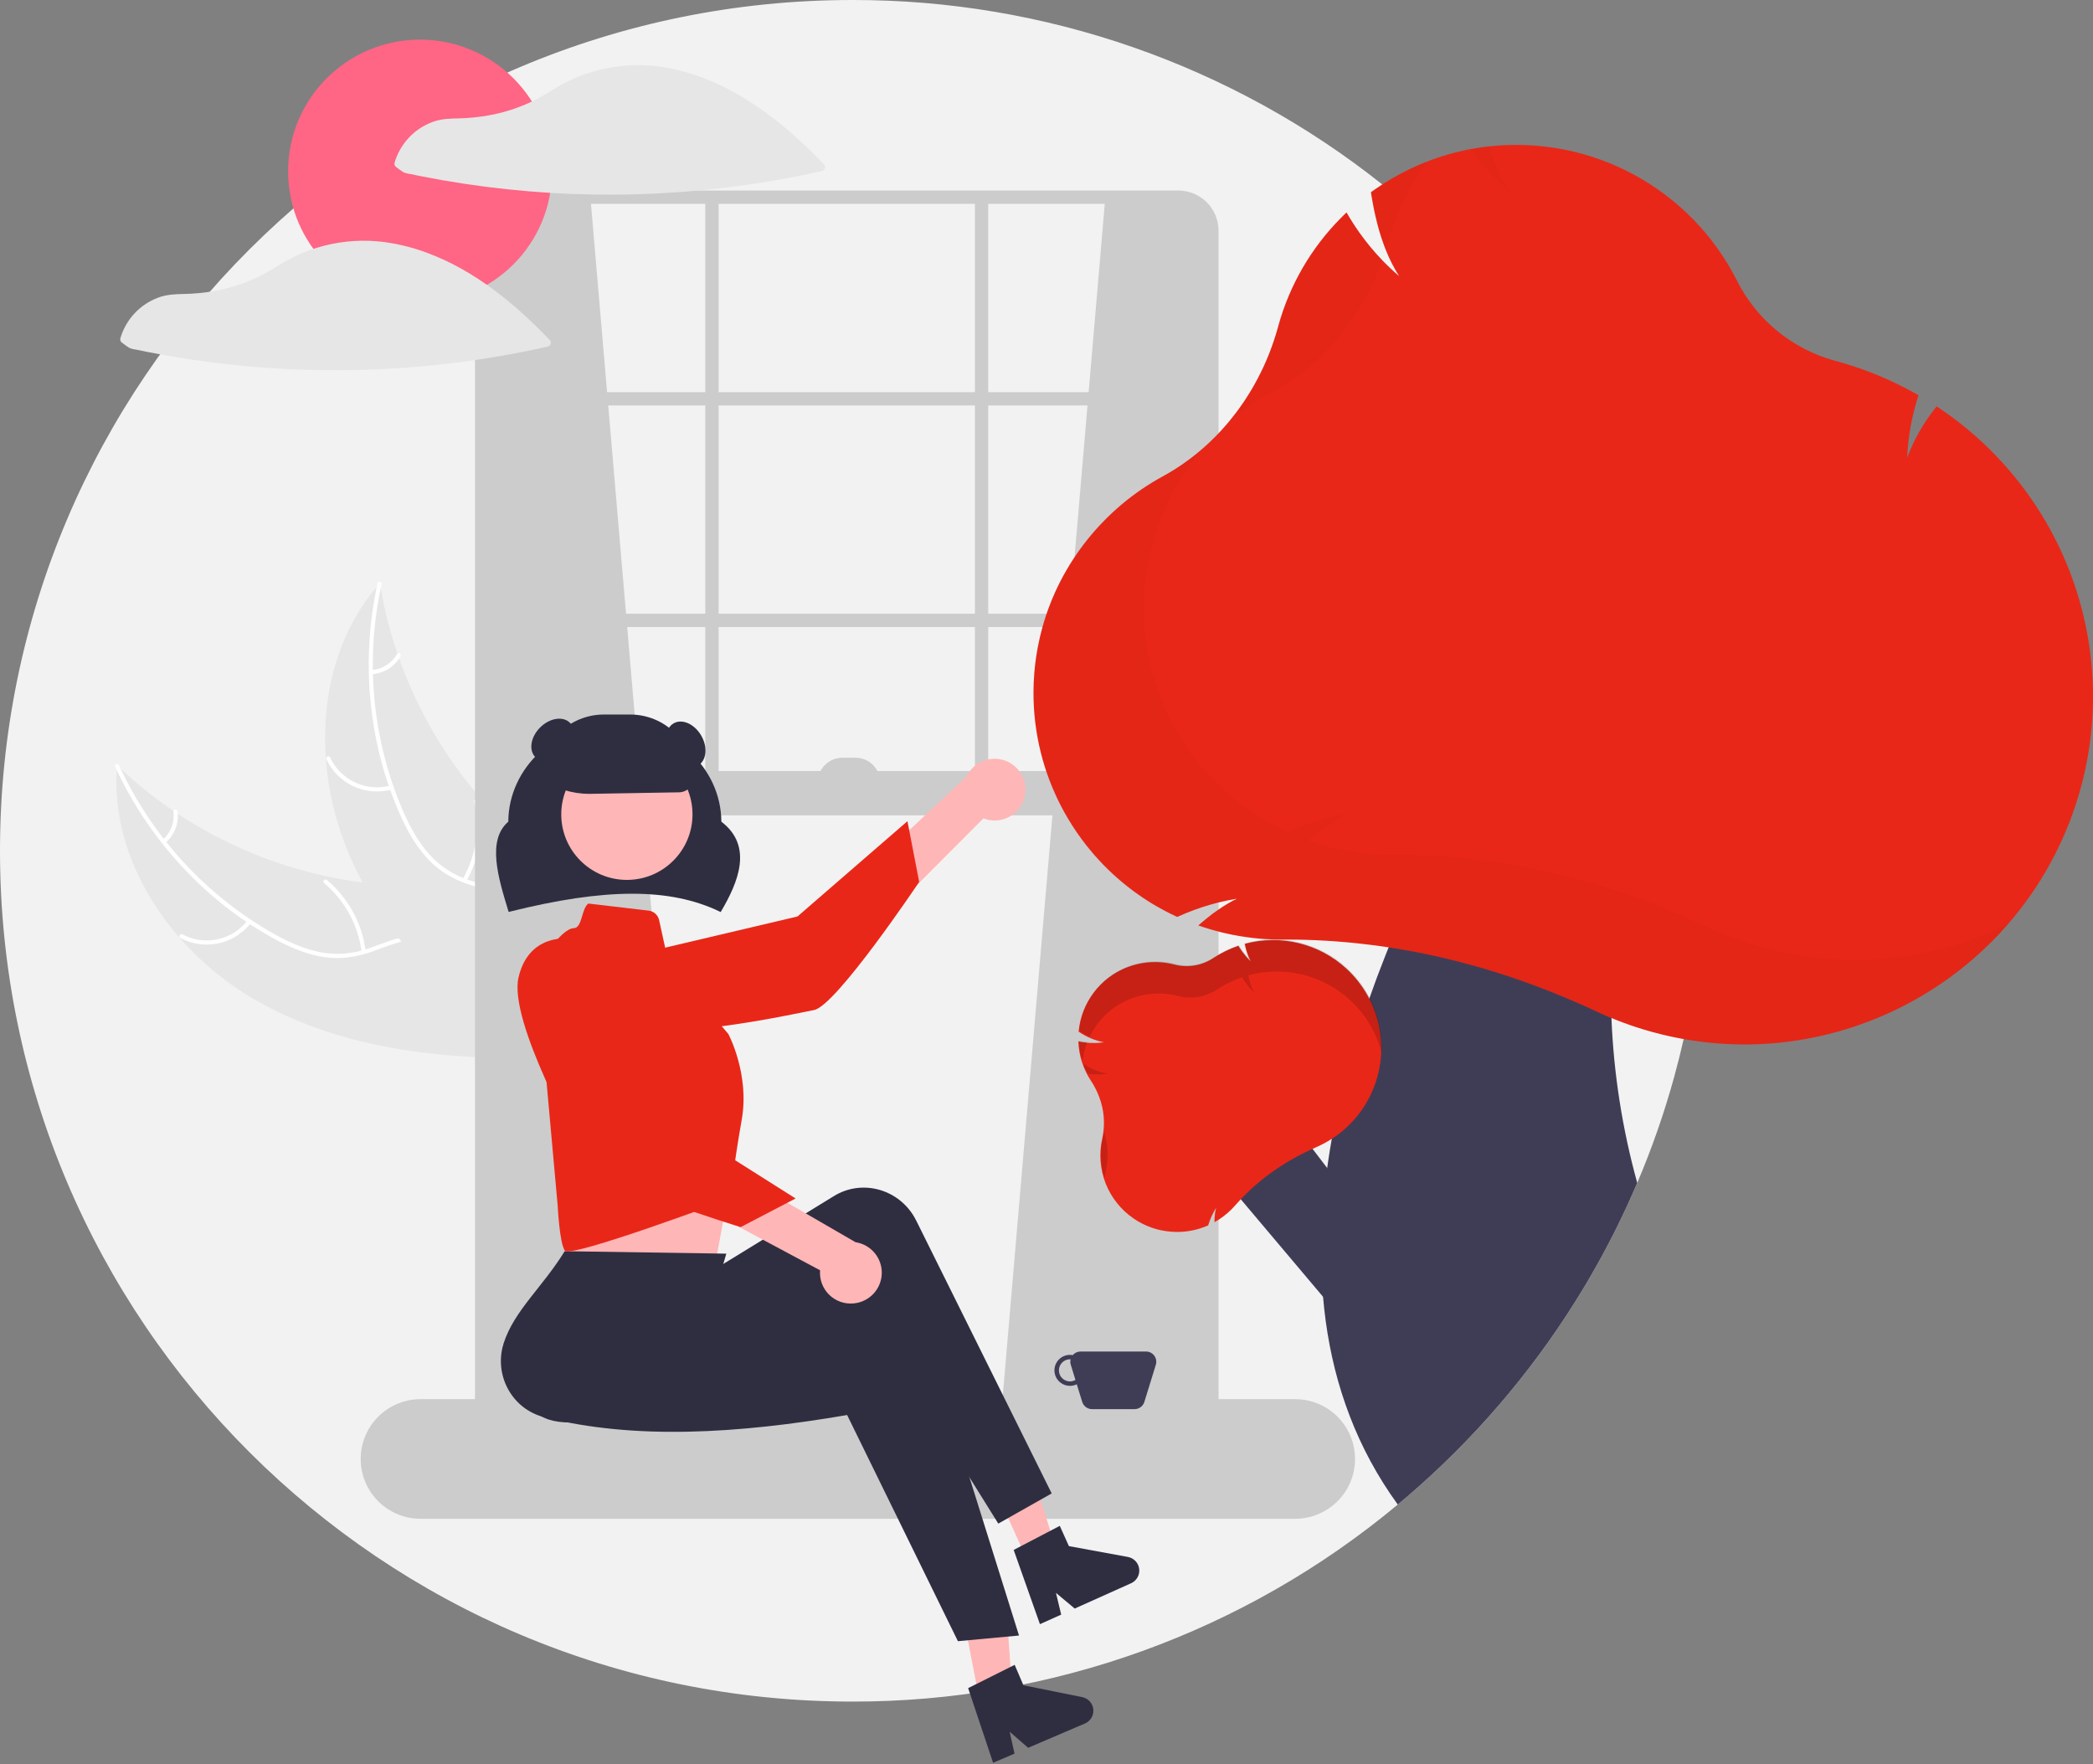 <svg width="242" height="204" viewBox="0 0 242 204" fill="none" xmlns="http://www.w3.org/2000/svg">
<rect x="0" y="0" width="242" height="204" fill="#808080" stroke="none"/>
<path d="M197.094 98.37C197.094 101.234 196.974 104.069 196.732 106.875C196.543 109.065 196.283 111.236 195.955 113.387C195.606 115.664 195.178 117.914 194.672 120.137V120.139C194.341 121.602 193.977 123.053 193.581 124.492C192.432 128.675 191.003 132.776 189.303 136.768C188.933 137.636 188.552 138.498 188.158 139.355C186.669 142.598 185.002 145.758 183.164 148.818C178.01 157.412 171.576 165.173 164.084 171.835C163.273 172.555 162.451 173.263 161.617 173.958C143.927 188.71 121.598 196.775 98.547 196.74C44.12 196.74 0 152.699 0 98.37C0 44.041 44.12 0 98.547 0C120.805 -0.035 142.413 7.485 159.824 21.326C160.64 21.972 161.445 22.632 162.241 23.307C166.123 26.593 169.747 30.173 173.079 34.015H173.081C188.601 51.872 197.129 74.729 197.094 98.37Z" fill="#F2F2F2"/>
<path d="M29.091 115.362C19.703 109.785 12.617 99.362 13.537 88.495C22.12 96.695 33.332 101.6 45.189 102.343C49.763 102.612 54.878 102.437 58.245 105.539C60.34 107.469 61.315 110.375 61.475 113.216C61.635 116.058 61.064 118.884 60.497 121.673L60.692 122.356C49.768 122.397 38.479 120.939 29.091 115.362Z" fill="#E6E6E6"/>
<path d="M13.767 88.484C17.528 96.692 23.785 103.508 31.648 107.965C33.339 108.91 35.136 109.721 37.046 110.097C38.91 110.45 40.835 110.298 42.621 109.656C44.298 109.092 45.948 108.321 47.733 108.173C49.614 108.017 51.356 108.742 52.725 110.011C54.4 111.564 55.415 113.625 56.338 115.675C57.363 117.951 58.392 120.331 60.357 121.967C60.595 122.166 60.273 122.523 60.035 122.325C56.616 119.477 56.058 114.708 53.325 111.355C52.05 109.79 50.294 108.599 48.209 108.63C46.386 108.658 44.684 109.452 42.991 110.038C41.213 110.654 39.432 110.943 37.556 110.672C35.636 110.395 33.803 109.652 32.096 108.755C28.24 106.691 24.732 104.035 21.703 100.884C18.225 97.307 15.386 93.163 13.308 88.63C13.18 88.35 13.639 88.205 13.767 88.484H13.767Z" fill="white"/>
<path d="M29.032 106.679C28.104 107.895 26.773 108.741 25.277 109.068C23.782 109.394 22.218 109.179 20.867 108.461C20.594 108.315 20.808 107.885 21.082 108.031C22.339 108.702 23.795 108.902 25.188 108.595C26.58 108.288 27.816 107.495 28.674 106.358C28.86 106.111 29.218 106.434 29.032 106.679L29.032 106.679Z" fill="white"/>
<path d="M41.809 110.054C41.418 106.955 39.871 104.116 37.477 102.104C37.239 101.905 37.562 101.547 37.799 101.746C40.286 103.845 41.89 106.802 42.289 110.029C42.327 110.336 41.846 110.36 41.809 110.054V110.054Z" fill="white"/>
<path d="M18.822 97.082C19.279 96.687 19.631 96.184 19.846 95.619C20.06 95.054 20.131 94.445 20.051 93.846C20.009 93.54 20.49 93.516 20.532 93.821C20.617 94.483 20.538 95.155 20.302 95.78C20.067 96.404 19.681 96.962 19.18 97.403C19.136 97.449 19.077 97.476 19.014 97.48C18.951 97.483 18.888 97.462 18.84 97.422C18.793 97.379 18.765 97.319 18.761 97.256C18.758 97.192 18.78 97.13 18.822 97.082V97.082Z" fill="white"/>
<path d="M43.925 67.444C43.957 67.635 43.989 67.826 44.024 68.019C44.461 70.583 45.106 73.108 45.953 75.568C46.015 75.759 46.081 75.952 46.149 76.141C48.252 82.047 51.436 87.511 55.538 92.257C57.172 94.143 58.947 95.903 60.848 97.521C63.474 99.756 66.5 101.97 68.184 104.855C68.363 105.154 68.523 105.463 68.664 105.782L61.513 122.065C61.478 122.094 61.447 122.125 61.412 122.154L61.156 122.817C61.052 122.741 60.946 122.659 60.842 122.582C60.782 122.538 60.723 122.49 60.662 122.446C60.622 122.416 60.583 122.385 60.545 122.359C60.532 122.349 60.519 122.339 60.509 122.33C60.471 122.305 60.439 122.278 60.405 122.254C59.811 121.799 59.218 121.339 58.628 120.874C58.625 120.872 58.625 120.872 58.622 120.867C54.135 117.314 49.906 113.355 46.413 108.881C46.308 108.747 46.199 108.61 46.098 108.468C44.534 106.443 43.14 104.294 41.927 102.042C41.267 100.806 40.67 99.538 40.139 98.243C38.772 94.893 37.942 91.349 37.678 87.741C37.154 80.549 38.94 73.27 43.568 67.854C43.686 67.716 43.803 67.581 43.925 67.444Z" fill="#E6E6E6"/>
<path d="M44.115 67.571C42.168 76.385 43.052 85.588 46.643 93.873C47.423 95.643 48.368 97.371 49.666 98.819C50.942 100.221 52.571 101.256 54.383 101.817C56.063 102.374 57.845 102.75 59.36 103.705C60.956 104.711 61.91 106.337 62.237 108.173C62.638 110.419 62.206 112.675 61.706 114.866C61.152 117.3 60.537 119.818 61.119 122.306C61.19 122.607 60.717 122.699 60.647 122.398C59.634 118.07 62.065 113.926 61.906 109.606C61.831 107.59 61.148 105.585 59.464 104.356C57.992 103.282 56.154 102.893 54.449 102.344C52.658 101.767 51.062 100.928 49.727 99.584C48.361 98.209 47.346 96.514 46.524 94.772C44.689 90.807 43.491 86.578 42.972 82.242C42.353 77.296 42.586 72.28 43.661 67.412C43.727 67.111 44.182 67.272 44.115 67.571Z" fill="white"/>
<path d="M45.33 91.273C43.856 91.686 42.283 91.562 40.891 90.924C39.5 90.285 38.382 89.174 37.736 87.789C37.606 87.508 38.037 87.293 38.167 87.575C38.766 88.866 39.808 89.901 41.105 90.492C42.401 91.084 43.867 91.194 45.238 90.801C45.536 90.716 45.626 91.189 45.33 91.273H45.33Z" fill="white"/>
<path d="M53.495 101.647C55.053 98.937 55.53 95.741 54.832 92.695C54.762 92.394 55.235 92.302 55.304 92.603C56.025 95.774 55.522 99.099 53.894 101.915C53.739 102.184 53.34 101.914 53.495 101.647Z" fill="white"/>
<path d="M42.966 77.474C43.57 77.433 44.154 77.243 44.666 76.921C45.178 76.599 45.602 76.155 45.9 75.629C46.051 75.359 46.45 75.63 46.299 75.898C45.967 76.478 45.499 76.967 44.934 77.324C44.369 77.681 43.725 77.895 43.059 77.946C42.996 77.956 42.932 77.942 42.88 77.907C42.827 77.872 42.79 77.818 42.776 77.756C42.764 77.694 42.778 77.629 42.813 77.576C42.849 77.524 42.904 77.487 42.966 77.475V77.474Z" fill="white"/>
<path d="M68.264 22.8L80.326 163.743L56.203 165.554V24.593C59.077 22.694 63.203 22.397 68.264 22.8Z" fill="#CCCCCC"/>
<path d="M127.803 22.8L115.741 163.743L139.865 165.554V24.593C136.99 22.694 132.864 22.397 127.803 22.8Z" fill="#CCCCCC"/>
<path d="M136.253 171.379H59.558C58.328 171.378 57.149 170.89 56.28 170.021C55.41 169.153 54.921 167.976 54.919 166.749V26.662C54.921 25.434 55.41 24.257 56.28 23.389C57.149 22.521 58.328 22.033 59.558 22.031H136.253C137.483 22.033 138.662 22.521 139.531 23.389C140.401 24.257 140.89 25.434 140.892 26.662V166.749C140.89 167.976 140.401 169.153 139.531 170.021C138.662 170.89 137.483 171.378 136.253 171.379ZM59.558 23.568C58.736 23.569 57.949 23.895 57.368 24.475C56.787 25.055 56.46 25.841 56.459 26.662V166.749C56.46 167.569 56.787 168.355 57.368 168.935C57.949 169.515 58.736 169.841 59.558 169.842H136.253C137.075 169.841 137.862 169.515 138.443 168.935C139.024 168.355 139.351 167.569 139.352 166.749V26.662C139.351 25.841 139.024 25.055 138.443 24.475C137.862 23.895 137.075 23.569 136.253 23.568L59.558 23.568Z" fill="#CCCCCC"/>
<path d="M140.122 45.343H55.69V46.88H140.122V45.343Z" fill="#CCCCCC"/>
<path d="M140.122 70.96H55.69V72.497H140.122V70.96Z" fill="#CCCCCC"/>
<path d="M83.089 22.8H81.549V92.735H83.089V22.8Z" fill="#CCCCCC"/>
<path d="M114.262 22.8H112.723V92.735H114.262V22.8Z" fill="#CCCCCC"/>
<path d="M149.745 175.606H48.632C46.794 175.606 45.032 174.877 43.732 173.58C42.433 172.283 41.703 170.524 41.703 168.69C41.703 166.855 42.433 165.096 43.732 163.799C45.032 162.502 46.794 161.773 48.632 161.773H149.745C151.583 161.773 153.345 162.502 154.645 163.799C155.944 165.096 156.674 166.855 156.674 168.69C156.674 170.524 155.944 172.283 154.645 173.58C153.345 174.877 151.583 175.606 149.745 175.606Z" fill="#CCCCCC"/>
<path d="M140.122 89.148H56.203V94.272H140.122V89.148Z" fill="#CCCCCC"/>
<path d="M83.328 105.454L83.221 105.402C77.501 102.644 70.009 102.646 58.93 105.411L58.812 105.441L58.776 105.324C57.604 101.488 56.277 97.144 58.771 95.006C58.806 88.734 64.318 83.64 71.088 83.64C77.857 83.64 83.368 88.731 83.405 95.002C87.115 97.834 85.347 102.018 83.388 105.352L83.328 105.454Z" fill="#2F2E41"/>
<path d="M118.489 92.022C118.387 92.531 118.174 93.01 117.865 93.428C117.557 93.845 117.161 94.189 116.704 94.437C116.248 94.685 115.743 94.83 115.225 94.862C114.706 94.894 114.187 94.812 113.704 94.622L93.487 114.902L91.683 108.605L111.762 89.772C112.136 88.983 112.787 88.358 113.591 88.016C114.396 87.673 115.298 87.637 116.127 87.915C116.956 88.192 117.655 88.763 118.09 89.521C118.525 90.278 118.667 91.168 118.489 92.022L118.489 92.022Z" fill="#FFB6B6"/>
<path d="M68.523 111.546C68.523 111.546 66.689 115.695 71.215 118.253C75.74 120.812 91.559 117.277 94.125 116.783C96.692 116.29 106.278 101.97 106.278 101.97L104.923 94.947L92.209 105.963L68.523 111.546Z" fill="#E92718"/>
<path d="M65.185 134.491L65.441 139.358C65.441 139.358 64.684 143.669 65.307 144.6C65.925 145.526 82.796 145.642 82.796 145.642C82.796 145.642 83.911 139.644 84.871 134.393L65.185 134.491Z" fill="#FFB6B6"/>
<path d="M113.692 198.846L117.22 198.135L116.21 183.914L111.004 184.964L113.692 198.846Z" fill="#FFB6B6"/>
<path d="M118.744 180.34L122.023 178.868L117.77 165.261L112.93 167.434L118.744 180.34Z" fill="#FFB6B6"/>
<path d="M121.6 172.673L115.426 176.162L100.2 151.739C89.511 158.927 79.058 162.37 68.521 164.206C64.958 164.84 61.326 164.519 60.642 160.899C60.61 160.73 60.584 160.56 60.566 160.389C60.145 156.435 65.072 151.368 65.698 146.531L79.181 145.723L80.844 147.851L96.438 138.281C99.573 136.357 103.698 137.398 105.65 140.606C105.753 140.775 105.848 140.949 105.937 141.127L121.6 172.673Z" fill="#2F2E41"/>
<path d="M117.822 189.103L110.757 189.758L97.948 163.608C85.245 165.789 73.262 166.487 62.897 163.849C59.388 162.969 57.242 159.351 58.105 155.77C58.146 155.603 58.193 155.437 58.245 155.273C59.486 151.495 62.733 148.822 65.291 144.667L83.979 144.95L81.891 152.139L100.045 149.794C103.696 149.323 107.03 151.96 107.492 155.686C107.516 155.882 107.532 156.08 107.54 156.278L117.822 189.103Z" fill="#2F2E41"/>
<path d="M72.482 101.736C76.672 101.736 80.07 98.344 80.07 94.161C80.07 89.978 76.672 86.587 72.482 86.587C68.291 86.587 64.894 89.978 64.894 94.161C64.894 98.344 68.291 101.736 72.482 101.736Z" fill="#FFB6B6"/>
<path d="M68.034 104.47L74.991 105.287C75.284 105.322 75.56 105.447 75.779 105.645C75.998 105.843 76.149 106.104 76.212 106.392L77.319 111.446L84.216 119.554C84.216 119.554 86.693 124.19 85.764 129.444C84.835 134.697 84.427 138.601 84.427 138.601C84.427 138.601 65.925 145.526 65.306 144.599C64.686 143.672 64.486 139.46 64.486 139.46L62.009 111.955C62.009 111.955 64.795 107.32 66.343 107.32C67.342 107.286 67.214 105.042 68.034 104.47Z" fill="#E92718"/>
<path d="M84.615 140.292C85.591 140.292 86.382 139.345 86.382 138.176C86.382 137.007 85.591 136.06 84.615 136.06C83.64 136.06 82.849 137.007 82.849 138.176C82.849 139.345 83.64 140.292 84.615 140.292Z" fill="#6C63FF"/>
<path d="M111.941 195.184L117.319 192.494L118.332 194.855L125.132 196.227C125.468 196.294 125.773 196.467 126.004 196.721C126.234 196.974 126.377 197.294 126.412 197.634C126.448 197.974 126.373 198.317 126.199 198.612C126.025 198.907 125.762 199.138 125.447 199.273L118.877 202.084L116.742 200.234L117.302 202.758L114.825 203.818L111.941 195.184Z" fill="#2F2E41"/>
<path d="M117.206 179.207L122.535 176.423L123.59 178.765L130.413 180.018C130.75 180.08 131.058 180.247 131.293 180.497C131.528 180.746 131.676 181.063 131.717 181.403C131.759 181.742 131.69 182.086 131.521 182.384C131.353 182.682 131.094 182.918 130.781 183.058L124.262 185.984L122.094 184.172L122.699 186.686L120.241 187.789L117.206 179.207Z" fill="#2F2E41"/>
<path d="M68.146 91.786C66.141 91.789 64.185 91.173 62.545 90.022L62.49 89.984V89.917C62.492 87.981 63.264 86.126 64.635 84.757C66.006 83.388 67.865 82.618 69.804 82.616H72.884C74.823 82.618 76.682 83.388 78.053 84.757C79.424 86.126 80.196 87.981 80.198 89.917C80.196 90.36 80.021 90.785 79.71 91.101C79.398 91.416 78.976 91.599 78.532 91.609L68.319 91.784C68.262 91.785 68.204 91.786 68.146 91.786Z" fill="#2F2E41"/>
<path d="M80.711 88.514C81.693 87.949 81.857 86.397 81.078 85.049C80.298 83.702 78.87 83.068 77.888 83.634C76.906 84.2 76.742 85.751 77.522 87.099C78.301 88.447 79.729 89.08 80.711 88.514Z" fill="#2F2E41"/>
<path d="M65.353 87.011C66.456 85.91 66.699 84.37 65.898 83.569C65.096 82.769 63.552 83.012 62.45 84.113C61.347 85.213 61.104 86.754 61.905 87.554C62.707 88.355 64.251 88.111 65.353 87.011Z" fill="#2F2E41"/>
<path d="M132.51 156.265H124.936C124.765 156.265 124.596 156.302 124.441 156.373C124.286 156.445 124.148 156.549 124.038 156.679C123.758 156.628 123.471 156.644 123.199 156.725C122.927 156.806 122.678 156.951 122.472 157.147C122.267 157.342 122.111 157.584 122.017 157.852C121.924 158.119 121.895 158.405 121.934 158.686C121.972 158.967 122.077 159.235 122.239 159.468C122.402 159.7 122.617 159.891 122.868 160.025C123.118 160.158 123.397 160.23 123.681 160.236C123.965 160.241 124.246 160.178 124.501 160.054L125.129 162.092C125.204 162.333 125.354 162.544 125.557 162.695C125.761 162.845 126.007 162.926 126.261 162.926H131.185C131.438 162.926 131.684 162.845 131.888 162.694C132.091 162.544 132.241 162.333 132.316 162.092L133.641 157.794C133.695 157.617 133.707 157.43 133.676 157.248C133.645 157.066 133.572 156.893 133.462 156.745C133.352 156.596 133.208 156.475 133.043 156.392C132.877 156.309 132.695 156.265 132.51 156.265ZM123.718 159.723C123.378 159.723 123.052 159.588 122.811 159.348C122.57 159.108 122.435 158.782 122.435 158.443C122.435 158.103 122.57 157.777 122.811 157.537C123.052 157.297 123.378 157.162 123.718 157.162C123.742 157.162 123.764 157.167 123.787 157.169C123.736 157.375 123.742 157.591 123.805 157.794L124.347 159.552C124.156 159.663 123.939 159.722 123.718 159.723Z" fill="#3F3D56"/>
<path d="M98.689 150.704C98.172 150.752 97.65 150.686 97.161 150.511C96.672 150.336 96.228 150.056 95.859 149.69C95.49 149.325 95.207 148.884 95.027 148.397C94.848 147.911 94.778 147.391 94.821 146.874L69.559 133.361L75.084 129.829L98.918 143.626C99.783 143.757 100.569 144.2 101.129 144.871C101.688 145.542 101.981 146.394 101.953 147.267C101.925 148.139 101.577 148.971 100.975 149.605C100.374 150.238 99.56 150.629 98.689 150.704Z" fill="#FFB6B6"/>
<path d="M65.617 108.527C65.617 108.527 61.109 107.963 59.952 113.025C58.795 118.087 66.726 132.199 67.936 134.511C69.146 136.824 85.639 141.882 85.639 141.882L91.99 138.571L77.77 129.575L65.617 108.527Z" fill="#E92718"/>
<path d="M97.392 87.611H98.932C99.681 87.611 100.399 87.908 100.928 88.436C101.458 88.965 101.755 89.681 101.755 90.429H94.569C94.569 89.681 94.867 88.965 95.396 88.436C95.926 87.908 96.644 87.611 97.392 87.611Z" fill="#CCCCCC"/>
<path d="M48.566 35.036C56.991 35.036 63.821 28.218 63.821 19.809C63.821 11.399 56.991 4.581 48.566 4.581C40.141 4.581 33.311 11.399 33.311 19.809C33.311 28.218 40.141 35.036 48.566 35.036Z" fill="#FF6584"/>
<path d="M95.272 19.015C91.235 14.788 86.546 10.931 80.996 8.893C79.45 8.323 77.846 7.921 76.214 7.694C76.201 7.692 76.188 7.694 76.175 7.693C76.149 7.687 76.122 7.681 76.095 7.678C73.812 7.387 71.494 7.527 69.263 8.089C68.171 8.363 67.107 8.733 66.081 9.195C65.053 9.697 64.056 10.261 63.096 10.884C61.066 12.097 58.831 12.93 56.5 13.34C55.331 13.551 54.146 13.667 52.958 13.688C51.926 13.708 50.954 13.744 49.977 14.116C48.934 14.507 47.996 15.137 47.24 15.955C46.484 16.772 45.929 17.755 45.621 18.824C45.597 18.92 45.604 19.02 45.641 19.111C45.678 19.202 45.743 19.279 45.827 19.33C46.091 19.519 46.349 19.733 46.626 19.902C46.873 20.015 47.137 20.087 47.407 20.114C47.849 20.207 48.291 20.298 48.733 20.385C50.364 20.708 52.001 20.993 53.645 21.241C56.971 21.744 60.315 22.098 63.678 22.304C70.413 22.711 77.172 22.508 83.871 21.698C87.636 21.243 91.375 20.597 95.074 19.764C95.149 19.742 95.217 19.701 95.272 19.645C95.326 19.589 95.365 19.52 95.385 19.445C95.405 19.37 95.405 19.291 95.385 19.215C95.365 19.14 95.326 19.071 95.272 19.015Z" fill="#E6E6E6"/>
<path d="M49.289 29.196C47.743 28.626 46.14 28.224 44.507 27.997C44.494 27.995 44.482 27.997 44.469 27.996C44.442 27.989 44.415 27.984 44.388 27.981C42.105 27.69 39.788 27.83 37.556 28.392C36.465 28.666 35.4 29.036 34.375 29.498C33.346 30 32.349 30.563 31.39 31.187C29.36 32.4 27.124 33.233 24.794 33.643C23.624 33.854 22.439 33.97 21.251 33.99C20.22 34.011 19.248 34.047 18.271 34.419C17.227 34.81 16.29 35.44 15.533 36.258C14.777 37.075 14.223 38.058 13.914 39.127C13.89 39.223 13.898 39.323 13.935 39.414C13.972 39.505 14.037 39.582 14.12 39.633C14.385 39.822 14.642 40.036 14.92 40.205C15.167 40.318 15.431 40.389 15.701 40.417C16.142 40.51 16.584 40.601 17.027 40.688C18.657 41.011 20.294 41.296 21.938 41.544C25.264 42.047 28.609 42.401 31.971 42.607C38.707 43.014 45.465 42.811 52.164 42.001C55.929 41.546 59.668 40.9 63.368 40.066C63.443 40.045 63.511 40.004 63.565 39.948C63.619 39.892 63.658 39.823 63.678 39.748C63.698 39.673 63.698 39.594 63.679 39.518C63.659 39.443 63.62 39.374 63.566 39.318C59.528 35.09 54.84 31.234 49.289 29.196Z" fill="#E6E6E6"/>
<path d="M159.298 142.713L147.566 127.33L138.31 132.554L157.925 155.805L159.298 142.713Z" fill="#3F3D56"/>
<path d="M186.321 117.706C186.581 124.153 187.582 130.549 189.303 136.768C188.933 137.636 188.552 138.499 188.158 139.355C186.669 142.599 185.002 145.758 183.164 148.818C178.01 157.412 171.576 165.173 164.083 171.835C163.272 172.555 162.45 173.263 161.617 173.959C156.867 167.421 154.303 160.207 153.289 152.784C153.161 151.841 153.056 150.888 152.976 149.94V149.935C152.782 147.631 152.719 145.319 152.789 143.008C152.791 142.824 152.797 142.637 152.804 142.45C152.894 139.98 153.117 137.505 153.454 135.054V135.051C153.492 134.77 153.531 134.488 153.574 134.206C153.697 133.361 153.836 132.515 153.987 131.675C154.869 126.829 156.098 122.053 157.667 117.383V117.381C157.711 117.245 157.755 117.112 157.804 116.978C157.973 116.471 158.145 115.969 158.322 115.467C158.333 115.428 158.347 115.389 158.363 115.352C158.591 114.696 158.825 114.045 159.064 113.4C159.128 113.22 159.194 113.041 159.264 112.862C159.533 112.142 159.808 111.427 160.088 110.723C160.175 110.497 160.265 110.272 160.354 110.049C160.424 109.877 160.49 109.706 160.562 109.537V109.534C160.97 108.527 161.384 107.54 161.802 106.573C162.975 103.852 164.181 101.293 165.356 98.934L165.359 98.931C170.237 89.163 174.672 82.821 174.672 82.821L191.325 88.2C189.339 91.717 187.801 96.905 186.96 103.025C186.311 107.889 186.097 112.801 186.321 117.703L186.321 117.706Z" fill="#3F3D56"/>
<path d="M158.643 116.141C158.546 115.913 158.435 115.69 158.322 115.467C157.737 114.336 156.983 113.299 156.087 112.393C155.954 112.257 155.815 112.122 155.671 111.993C154.126 110.572 152.246 109.563 150.206 109.059C148.166 108.554 146.031 108.572 144 109.109L143.989 109.114L143.912 109.135L143.93 109.222C144.007 109.627 144.119 110.026 144.264 110.413C144.303 110.518 144.346 110.618 144.39 110.718C144.408 110.764 144.431 110.805 144.451 110.851C144.451 110.851 144.449 110.853 144.454 110.853C144.454 110.856 144.456 110.859 144.456 110.861C144.505 110.956 144.551 111.053 144.603 111.145C144.498 111.046 144.397 110.943 144.3 110.838C144.205 110.741 144.118 110.638 144.03 110.536C143.731 110.188 143.461 109.816 143.222 109.424L143.181 109.355L143.109 109.383C142.141 109.718 141.217 110.17 140.358 110.728L140.266 110.789C139.61 111.219 138.871 111.506 138.097 111.633C137.323 111.759 136.531 111.721 135.772 111.522C134.576 111.214 133.329 111.158 132.11 111.357C130.891 111.556 129.727 112.005 128.691 112.677C128.006 113.124 127.385 113.664 126.849 114.281C126.803 114.335 126.756 114.391 126.71 114.445C126.613 114.563 126.52 114.683 126.431 114.806C125.466 116.093 124.874 117.62 124.719 119.22L124.714 119.279L124.762 119.312C125.631 119.906 126.613 120.315 127.647 120.511C126.997 120.602 126.34 120.618 125.686 120.56H125.684C125.387 120.535 125.093 120.494 124.801 120.437L124.747 120.427H124.744L124.678 120.414L124.688 120.537C124.765 122.102 125.258 123.619 126.117 124.93L126.143 124.966C126.153 124.979 126.161 124.993 126.169 125.007C126.533 125.563 126.836 126.156 127.072 126.777C127.672 128.32 127.804 130.004 127.452 131.621C127.053 133.351 127.186 135.16 127.832 136.813C128.479 138.466 129.609 139.887 131.076 140.89C132.364 141.774 133.866 142.301 135.426 142.414C135.639 142.432 135.854 142.442 136.07 142.442C137.304 142.446 138.525 142.192 139.655 141.697L139.696 141.681L139.706 141.635C139.923 140.935 140.229 140.265 140.615 139.642C140.488 140.133 140.425 140.639 140.425 141.146V141.315L140.571 141.23C140.697 141.156 140.825 141.077 140.941 141.002C141.634 140.55 142.262 140.006 142.806 139.383C143.019 139.137 143.235 138.899 143.461 138.661L143.463 138.658C143.902 138.192 144.367 137.736 144.849 137.301C145.876 136.38 146.974 135.543 148.134 134.798C149.293 134.055 150.505 133.397 151.76 132.83H151.763C151.904 132.764 152.048 132.7 152.189 132.638C152.814 132.367 153.415 132.045 153.988 131.675C154.008 131.662 154.026 131.652 154.044 131.639C156.525 130.018 158.349 127.57 159.191 124.732C160.033 121.894 159.839 118.849 158.643 116.141L158.643 116.141Z" fill="#E92718"/>
<path opacity="0.15" d="M127.874 135.259C127.804 135.57 127.751 135.885 127.716 136.202C127.238 134.695 127.169 133.088 127.515 131.546C127.568 131.31 127.608 131.071 127.64 130.831C128.114 132.259 128.195 133.788 127.874 135.259Z" fill="black"/>
<path opacity="0.15" d="M128.068 124.146C127.308 124.252 126.537 124.255 125.776 124.157C125.577 123.782 125.405 123.393 125.261 122.993C126.109 123.564 127.064 123.956 128.068 124.146Z" fill="black"/>
<path opacity="0.15" d="M125.715 120.477C125.435 121.194 125.248 121.943 125.161 122.707C124.926 121.98 124.788 121.225 124.749 120.461L124.743 120.338L124.864 120.362C125.146 120.414 125.43 120.453 125.715 120.477Z" fill="black"/>
<path opacity="0.15" d="M128.757 112.601C129.791 111.929 130.955 111.478 132.173 111.279C133.392 111.08 134.638 111.136 135.834 111.445C136.592 111.645 137.385 111.683 138.16 111.557C138.934 111.431 139.674 111.144 140.33 110.713L140.422 110.652C141.28 110.093 142.204 109.64 143.172 109.304L143.246 109.279L143.286 109.345C143.669 109.977 144.133 110.556 144.666 111.068C144.342 110.466 144.115 109.817 143.994 109.144L143.977 109.056L144.064 109.032C145.97 108.529 147.967 108.482 149.894 108.896C151.821 109.31 153.623 110.173 155.152 111.415C156.681 112.656 157.895 114.241 158.693 116.039C159.492 117.838 159.854 119.799 159.749 121.764C159.345 120.162 158.626 118.657 157.635 117.334C156.643 116.012 155.399 114.899 153.973 114.06C152.548 113.221 150.97 112.673 149.331 112.447C147.691 112.221 146.024 112.323 144.424 112.745L144.336 112.768L144.354 112.857C144.475 113.529 144.702 114.179 145.026 114.781C144.493 114.269 144.029 113.69 143.646 113.058L143.606 112.991L143.532 113.017C142.563 113.353 141.64 113.805 140.782 114.365L140.689 114.426C140.033 114.856 139.294 115.144 138.519 115.27C137.745 115.396 136.952 115.358 136.193 115.157C134.207 114.643 132.102 114.832 130.24 115.693C128.377 116.553 126.872 118.033 125.979 119.878C125.582 119.687 125.197 119.472 124.826 119.235L124.776 119.203L124.782 119.144C124.91 117.825 125.333 116.552 126.021 115.42C126.71 114.287 127.645 113.324 128.757 112.601Z" fill="black"/>
<path d="M224.164 47.146L223.92 46.985L223.743 47.215C222.373 48.938 221.283 50.865 220.512 52.925C220.619 50.551 221.034 48.201 221.749 45.934L221.826 45.696L221.606 45.571C218.734 43.948 215.675 42.681 212.495 41.8L212.149 41.708C209.712 41.04 207.443 39.868 205.491 38.266C203.539 36.665 201.947 34.671 200.818 32.414C198.196 27.234 194.054 22.976 188.945 20.207C183.835 17.439 178.001 16.291 172.222 16.918H172.219C172.157 16.923 172.093 16.931 172.032 16.939C171.926 16.949 171.824 16.962 171.721 16.974C171.511 17.003 171.305 17.031 171.1 17.061C170.926 17.087 170.749 17.115 170.574 17.146C170.482 17.159 170.392 17.174 170.302 17.192C170.212 17.207 170.12 17.223 170.03 17.241H170.027C168.304 17.566 166.615 18.051 164.982 18.688H164.979V18.691L164.566 18.852C164.14 19.026 163.718 19.211 163.298 19.405C163.204 19.449 163.111 19.495 163.016 19.539C162.991 19.551 162.962 19.564 162.937 19.58C162.667 19.708 162.4 19.841 162.136 19.982C162.097 20 162.059 20.02 162.02 20.041L161.774 20.171C161.233 20.463 160.7 20.773 160.178 21.101C160.134 21.127 160.093 21.152 160.05 21.181C160.003 21.211 159.955 21.242 159.908 21.273C159.88 21.288 159.852 21.309 159.824 21.327C159.744 21.375 159.667 21.427 159.59 21.48C159.436 21.58 159.282 21.683 159.131 21.788C158.974 21.893 158.82 22.003 158.666 22.113L158.512 22.223L158.54 22.413C158.566 22.569 158.589 22.725 158.618 22.879C158.643 23.033 158.669 23.184 158.697 23.335C158.741 23.589 158.789 23.84 158.838 24.083C158.872 24.244 158.902 24.403 158.938 24.56C158.972 24.721 159.008 24.882 159.046 25.044C159.12 25.377 159.2 25.7 159.285 26.017C159.326 26.176 159.369 26.335 159.416 26.491C159.441 26.586 159.467 26.681 159.495 26.773C159.516 26.837 159.536 26.901 159.557 26.965C159.562 26.985 159.567 27.009 159.575 27.032C159.58 27.053 159.587 27.075 159.595 27.096C159.624 27.19 159.652 27.283 159.68 27.372C159.695 27.421 159.711 27.47 159.729 27.516C159.765 27.626 159.803 27.739 159.842 27.846C159.883 27.969 159.926 28.092 159.97 28.213C159.98 28.243 159.99 28.271 160.001 28.302C160.008 28.325 160.016 28.348 160.026 28.371C160.037 28.397 160.047 28.425 160.057 28.451C160.101 28.566 160.144 28.684 160.191 28.799C160.206 28.84 160.221 28.884 160.239 28.925C160.655 29.968 161.167 30.972 161.766 31.922C161.102 31.353 160.462 30.75 159.847 30.113C158.897 29.128 158.022 28.074 157.229 26.96C157.165 26.873 157.101 26.783 157.042 26.694C156.921 26.522 156.803 26.35 156.688 26.176C156.564 25.997 156.446 25.81 156.331 25.625C156.254 25.502 156.177 25.377 156.102 25.254C156.028 25.136 155.959 25.021 155.892 24.903L155.692 24.56H155.689V24.562L155.407 24.839C155.294 24.949 155.181 25.059 155.071 25.169C151.622 28.634 149.123 32.925 147.816 37.632L147.777 37.773L147.739 37.919C147.664 38.18 147.59 38.434 147.51 38.693V38.695C147.433 38.951 147.351 39.207 147.264 39.459C147.184 39.697 147.102 39.932 147.015 40.168C146.987 40.248 146.956 40.327 146.923 40.406C146.869 40.56 146.81 40.711 146.751 40.865C146.723 40.934 146.694 41.006 146.666 41.075C146.597 41.244 146.528 41.413 146.458 41.58C146.448 41.605 146.435 41.633 146.422 41.659C146.402 41.71 146.379 41.761 146.358 41.81C146.304 41.933 146.248 42.059 146.194 42.182C146.155 42.261 146.119 42.343 146.084 42.422C146.068 42.458 146.05 42.494 146.035 42.53C145.94 42.735 145.842 42.937 145.74 43.137C145.624 43.373 145.506 43.608 145.38 43.839C145.27 44.054 145.155 44.264 145.034 44.474C144.826 44.846 144.608 45.215 144.382 45.573C144.295 45.712 144.208 45.85 144.118 45.988C144.097 46.022 144.077 46.055 144.056 46.086C143.982 46.206 143.905 46.321 143.825 46.439C143.771 46.519 143.717 46.598 143.663 46.675C143.574 46.813 143.479 46.946 143.381 47.077C143.356 47.118 143.327 47.156 143.299 47.195C143.155 47.395 143.012 47.589 142.865 47.784C142.86 47.787 142.86 47.789 142.858 47.792C142.853 47.792 142.853 47.794 142.85 47.797C142.786 47.881 142.722 47.966 142.655 48.048C142.568 48.168 142.473 48.286 142.378 48.401C142.224 48.596 142.062 48.793 141.898 48.986C141.893 48.991 141.89 48.996 141.885 48.998C141.035 49.996 140.114 50.931 139.129 51.796C139.111 51.811 139.098 51.826 139.08 51.839C138.941 51.96 138.803 52.08 138.659 52.198C138.6 52.247 138.541 52.295 138.482 52.344C138.385 52.426 138.284 52.508 138.187 52.582C138.175 52.594 138.162 52.604 138.148 52.613C138.061 52.685 137.976 52.751 137.889 52.818C137.784 52.902 137.679 52.982 137.571 53.061C137.063 53.445 136.541 53.808 136.006 54.15C135.926 54.204 135.841 54.258 135.759 54.309C135.71 54.34 135.662 54.37 135.615 54.396C135.42 54.516 135.225 54.634 135.03 54.747C134.835 54.862 134.635 54.972 134.438 55.08C134.014 55.31 133.596 55.551 133.188 55.802C132.982 55.93 132.777 56.058 132.574 56.189C131.769 56.712 130.993 57.271 130.247 57.867C129.501 58.463 128.786 59.097 128.104 59.765C128.019 59.847 127.934 59.932 127.85 60.019C127.68 60.185 127.516 60.354 127.36 60.523C127.108 60.782 126.867 61.049 126.628 61.318C125.37 62.743 124.256 64.289 123.302 65.934C122.824 66.755 122.388 67.601 121.999 68.467C121.703 69.115 121.434 69.779 121.19 70.45C121.028 70.898 120.877 71.351 120.736 71.808C120.667 72.036 120.6 72.266 120.536 72.497C120.318 73.278 120.135 74.067 119.987 74.859C119.866 75.494 119.768 76.13 119.694 76.767C119.655 77.088 119.625 77.408 119.596 77.725C119.53 78.506 119.497 79.288 119.495 80.07C119.491 82.417 119.776 84.755 120.346 87.032C120.472 87.534 120.611 88.034 120.764 88.531C120.841 88.779 120.923 89.025 121.005 89.271C121.213 89.886 121.443 90.495 121.696 91.097C121.847 91.459 122.006 91.817 122.173 92.173C123.233 94.437 124.586 96.552 126.197 98.465C126.461 98.78 126.734 99.09 127.016 99.395C127.018 99.395 127.016 99.397 127.016 99.397C127.714 100.158 128.453 100.88 129.23 101.56H129.233C129.544 101.834 129.859 102.099 130.18 102.356C130.183 102.354 130.183 102.356 130.183 102.356C130.506 102.618 130.832 102.869 131.165 103.112C131.332 103.232 131.502 103.353 131.674 103.473C132.01 103.711 132.353 103.941 132.703 104.162H132.705C133.054 104.388 133.408 104.603 133.768 104.808C134.489 105.22 135.228 105.607 135.988 105.958L136.116 106.017L136.247 105.958C137.465 105.411 138.72 104.951 140.004 104.582C140.286 104.5 140.571 104.426 140.853 104.354C141.567 104.178 142.285 104.029 143.009 103.909C142.304 104.262 141.623 104.661 140.971 105.105C140.466 105.446 139.968 105.817 139.468 106.227C139.301 106.363 139.134 106.504 138.967 106.647L138.551 107.006L139.072 107.177C139.262 107.239 139.452 107.3 139.642 107.357C139.901 107.439 140.158 107.513 140.409 107.582C140.959 107.736 141.511 107.872 142.067 107.989C142.203 108.018 142.337 108.046 142.473 108.074C142.737 108.125 143.004 108.176 143.271 108.223C143.282 108.225 143.293 108.227 143.304 108.228C143.581 108.274 143.861 108.317 144.138 108.356C144.654 108.43 145.17 108.489 145.686 108.533C145.742 108.54 145.799 108.543 145.858 108.545C145.983 108.556 146.107 108.566 146.232 108.574C146.51 108.591 146.789 108.604 147.069 108.615C147.09 108.615 147.108 108.617 147.128 108.617C147.269 108.622 147.41 108.627 147.551 108.63C147.551 108.63 147.551 108.632 147.554 108.63C147.695 108.632 147.836 108.635 147.977 108.635H148.758C148.904 108.635 149.05 108.638 149.199 108.638C149.404 108.638 149.612 108.64 149.818 108.643C149.871 108.643 149.928 108.645 149.984 108.645C150.313 108.65 150.641 108.658 150.97 108.666C150.99 108.666 151.011 108.668 151.031 108.668C151.36 108.679 151.688 108.689 152.017 108.704C152.089 108.707 152.161 108.709 152.235 108.714C152.551 108.727 152.866 108.743 153.182 108.761C153.272 108.766 153.364 108.773 153.457 108.778C153.695 108.791 153.937 108.807 154.175 108.825C154.316 108.832 154.455 108.843 154.596 108.855C155.166 108.899 155.733 108.948 156.303 109.004C156.493 109.019 156.683 109.04 156.872 109.06C157.381 109.114 157.89 109.173 158.402 109.237C158.63 109.263 158.859 109.293 159.087 109.324C159.113 109.327 159.138 109.329 159.164 109.334C159.446 109.373 159.726 109.411 160.008 109.452C160.193 109.478 160.378 109.506 160.563 109.534C160.753 109.562 160.943 109.591 161.133 109.624C161.235 109.639 161.338 109.657 161.443 109.675C161.689 109.714 161.938 109.754 162.187 109.801C162.21 109.803 162.232 109.806 162.254 109.811C162.783 109.903 163.314 110 163.843 110.105C164.153 110.164 164.461 110.226 164.769 110.29C165.01 110.339 165.251 110.39 165.493 110.441C165.534 110.449 165.575 110.459 165.616 110.469C165.625 110.472 165.635 110.474 165.644 110.474C166.009 110.554 166.376 110.636 166.74 110.723C168.005 111.015 169.269 111.339 170.53 111.696C170.82 111.776 171.11 111.86 171.4 111.945C171.524 111.981 171.644 112.016 171.765 112.052C172.016 112.127 172.265 112.201 172.517 112.28C172.737 112.347 172.961 112.416 173.181 112.488C173.32 112.531 173.459 112.575 173.597 112.621C173.813 112.688 174.028 112.757 174.241 112.831C174.424 112.887 174.603 112.946 174.783 113.01C175.039 113.095 175.299 113.182 175.555 113.274C175.63 113.3 175.707 113.326 175.781 113.354C176.094 113.461 176.407 113.571 176.72 113.687C177.026 113.797 177.331 113.91 177.634 114.022C177.844 114.102 178.055 114.179 178.263 114.261C178.496 114.35 178.73 114.44 178.961 114.532C179.294 114.663 179.631 114.796 179.964 114.932C180.272 115.055 180.578 115.18 180.886 115.311C180.942 115.334 181.001 115.357 181.058 115.383C181.324 115.493 181.591 115.608 181.856 115.723C182.028 115.795 182.197 115.869 182.366 115.944C183.105 116.266 183.844 116.6 184.581 116.945H184.584C185.046 117.163 185.515 117.37 185.987 117.568C186.098 117.614 186.208 117.66 186.321 117.703C186.508 117.783 186.698 117.857 186.888 117.934C187.011 117.983 187.135 118.031 187.26 118.078C187.443 118.149 187.627 118.218 187.812 118.285C188.007 118.357 188.2 118.428 188.397 118.495C188.467 118.521 188.536 118.544 188.608 118.569C188.836 118.646 189.064 118.723 189.295 118.797C189.319 118.805 189.342 118.813 189.367 118.82C189.609 118.897 189.85 118.974 190.094 119.046C190.113 119.053 190.133 119.059 190.153 119.064C190.414 119.143 190.681 119.22 190.946 119.294C191.336 119.402 191.728 119.504 192.121 119.599C192.193 119.617 192.265 119.635 192.337 119.65C192.547 119.702 192.755 119.75 192.965 119.796C193.189 119.848 193.414 119.894 193.638 119.94C193.864 119.986 194.089 120.032 194.313 120.073C194.433 120.096 194.554 120.119 194.672 120.14L194.988 120.193C195.206 120.232 195.424 120.265 195.645 120.301C195.651 120.301 195.657 120.302 195.663 120.304C195.911 120.342 196.158 120.378 196.407 120.409C196.645 120.442 196.884 120.47 197.123 120.498C197.172 120.503 197.223 120.509 197.274 120.514C197.472 120.537 197.669 120.56 197.867 120.578C197.923 120.583 197.98 120.588 198.036 120.593C198.231 120.611 198.426 120.629 198.622 120.642C198.661 120.647 198.7 120.649 198.74 120.649C198.914 120.665 199.089 120.678 199.263 120.685C199.386 120.696 199.507 120.701 199.63 120.708C199.694 120.711 199.756 120.714 199.82 120.716C199.989 120.726 200.159 120.731 200.331 120.737C200.539 120.744 200.746 120.749 200.952 120.755C201.201 120.76 201.452 120.762 201.701 120.762H201.706C201.95 120.762 202.196 120.76 202.44 120.755H202.533L202.802 120.747C202.941 120.744 203.079 120.739 203.215 120.734C203.477 120.724 203.736 120.711 203.995 120.696C204.098 120.69 204.203 120.683 204.306 120.678C204.352 120.675 204.401 120.67 204.447 120.667C204.609 120.657 204.768 120.647 204.93 120.634C205.096 120.621 205.266 120.606 205.433 120.588C205.648 120.567 205.864 120.544 206.079 120.521C206.249 120.503 206.418 120.483 206.585 120.462C206.607 120.461 206.63 120.457 206.652 120.452C206.813 120.434 206.975 120.414 207.134 120.391C207.324 120.365 207.511 120.337 207.699 120.309C207.719 120.306 207.737 120.304 207.758 120.301C208.081 120.25 208.407 120.199 208.733 120.14C209.074 120.078 209.416 120.012 209.754 119.942C209.88 119.917 210.003 119.889 210.129 119.863C210.198 119.848 210.27 119.835 210.337 119.819C210.442 119.796 210.545 119.773 210.647 119.748C210.665 119.745 210.686 119.74 210.704 119.738C210.848 119.707 210.989 119.671 211.132 119.635C211.42 119.566 211.702 119.494 211.984 119.417C212.11 119.387 212.236 119.353 212.357 119.32C212.392 119.31 212.428 119.299 212.462 119.289C212.983 119.143 213.499 118.989 214.012 118.826C214.238 118.754 214.461 118.68 214.684 118.6C215.164 118.436 215.64 118.264 216.111 118.083C216.237 118.037 216.363 117.985 216.488 117.937C216.673 117.862 216.858 117.788 217.04 117.714C217.204 117.645 217.369 117.575 217.535 117.504C217.618 117.47 217.7 117.435 217.782 117.399C218.028 117.291 218.275 117.181 218.518 117.071C218.683 116.994 218.844 116.92 219.006 116.843C219.263 116.72 219.517 116.594 219.771 116.469C219.835 116.435 219.896 116.402 219.958 116.371C220.12 116.289 220.281 116.205 220.446 116.123C220.705 115.985 220.964 115.846 221.221 115.703C221.308 115.657 221.393 115.608 221.48 115.559C221.762 115.401 222.042 115.239 222.319 115.075C222.932 114.709 223.537 114.326 224.133 113.928C224.282 113.83 224.431 113.728 224.577 113.628C224.855 113.438 225.127 113.244 225.399 113.049C225.427 113.028 225.453 113.008 225.481 112.99C225.617 112.89 225.753 112.79 225.889 112.688C226.171 112.475 226.451 112.26 226.731 112.04C226.736 112.037 226.743 112.029 226.751 112.024C226.877 111.924 227.003 111.824 227.126 111.724C227.508 111.415 227.885 111.099 228.255 110.774C228.437 110.618 228.617 110.456 228.794 110.295C228.927 110.175 229.061 110.054 229.192 109.931C229.456 109.683 229.715 109.437 229.972 109.186C230.1 109.063 230.226 108.935 230.354 108.807C230.48 108.679 230.608 108.551 230.734 108.42C230.778 108.376 230.821 108.33 230.865 108.284C230.993 108.148 231.122 108.01 231.25 107.874C231.36 107.756 231.468 107.633 231.578 107.51C231.763 107.306 231.951 107.101 232.133 106.893C232.142 106.881 232.153 106.87 232.164 106.86C232.174 106.847 232.184 106.837 232.192 106.826H232.189C235.919 102.521 238.691 97.473 240.321 92.018C241.95 86.563 242.401 80.824 241.642 75.182C240.883 69.54 238.933 64.124 235.92 59.29C232.907 54.457 228.9 50.318 224.164 47.146L224.164 47.146Z" fill="#E92718"/>
<g opacity="0.15">
<path opacity="0.15" d="M172.219 16.916C172.731 18.75 173.5 20.503 174.505 22.121C172.823 20.679 171.32 19.041 170.029 17.241C170.754 17.104 171.484 16.996 172.219 16.916Z" fill="black"/>
<path opacity="0.15" d="M147.178 45.284C145.278 46.318 143.502 47.565 141.884 48.998C144.617 45.772 146.614 41.992 147.737 37.919C147.751 37.87 147.765 37.821 147.778 37.772L147.816 37.633C149.166 32.772 151.785 28.356 155.406 24.836L155.69 24.56L155.891 24.902C157.001 26.785 158.329 28.532 159.848 30.106C157.521 36.663 152.991 42.119 147.178 45.284Z" fill="black"/>
<path opacity="0.15" d="M160.556 27.834L160.517 27.973C160.504 28.022 160.49 28.071 160.477 28.12C160.402 28.39 160.322 28.657 160.24 28.924C159.428 26.825 158.858 24.64 158.541 22.413L158.511 22.224L158.666 22.113C160.619 20.712 162.74 19.561 164.98 18.687C162.969 21.447 161.471 24.546 160.556 27.834Z" fill="black"/>
<path opacity="0.15" d="M134.439 55.082C136.119 54.164 137.693 53.061 139.129 51.795C136.26 55.13 134.203 59.083 133.12 63.344C132.036 67.606 131.957 72.059 132.886 76.357C133.816 80.654 135.73 84.678 138.478 88.113C141.226 91.549 144.734 94.302 148.726 96.158L148.856 96.218L148.985 96.16C151.142 95.187 153.416 94.498 155.75 94.109C154.293 94.85 152.935 95.77 151.707 96.849L151.292 97.207L151.813 97.379C152.263 97.527 152.712 97.663 153.15 97.785C155.718 98.499 158.373 98.853 161.039 98.838C173.153 98.761 185.36 101.556 197.323 107.147C199.374 108.104 201.502 108.889 203.684 109.494C213.194 112.137 223.345 111.186 232.197 106.824C227.206 112.585 220.681 116.814 213.379 119.021C206.077 121.228 198.298 121.322 190.944 119.293C188.762 118.688 186.634 117.903 184.583 116.946C172.621 111.355 160.413 108.56 148.3 108.637C145.634 108.652 142.978 108.297 140.41 107.583C139.973 107.462 139.523 107.326 139.074 107.177L138.553 107.006L138.968 106.647C140.195 105.569 141.553 104.649 143.01 103.908C140.676 104.296 138.402 104.986 136.246 105.958L136.116 106.017L135.987 105.957C131.192 103.729 127.112 100.215 124.202 95.808C121.291 91.4 119.665 86.272 119.504 80.996C119.344 75.719 120.655 70.502 123.292 65.926C125.929 61.35 129.788 57.596 134.439 55.082L134.439 55.082Z" fill="black"/>
</g>
</svg>
